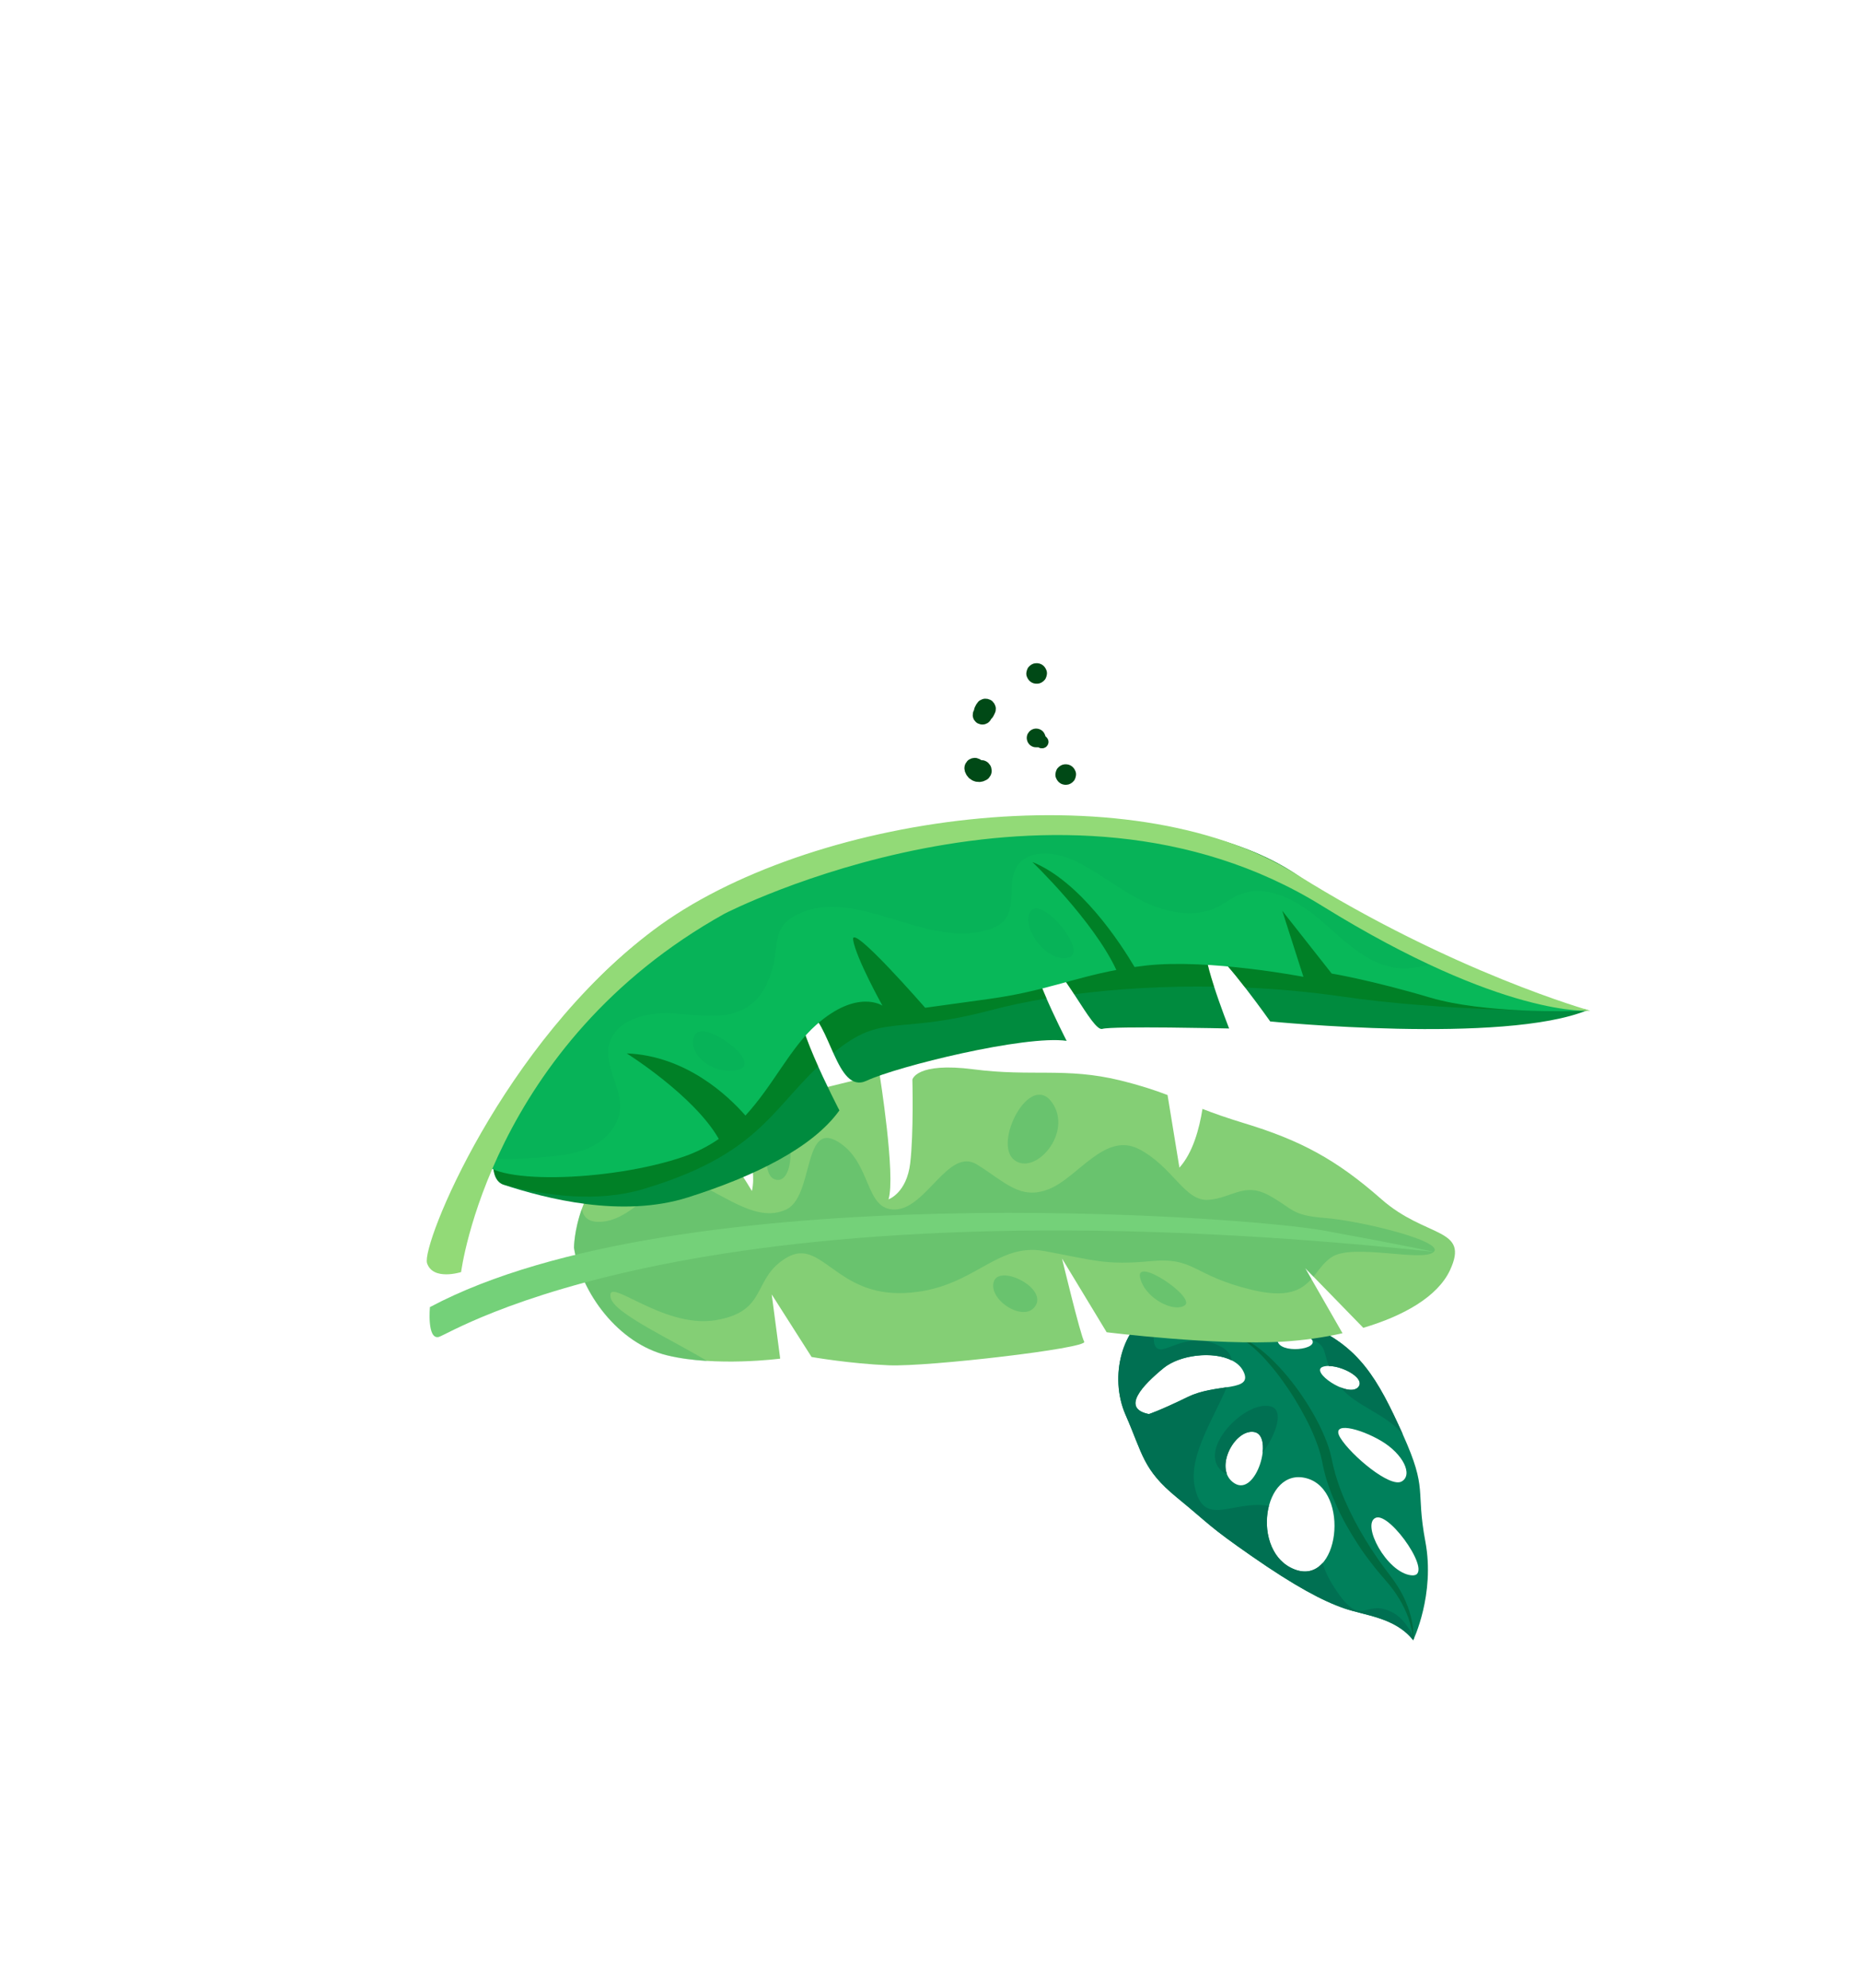 <svg width="956" height="1021" viewBox="0 0 956 1021" fill="none" xmlns="http://www.w3.org/2000/svg">
<path d="M578.268 726.753C587.128 746.891 586.998 754.668 604.529 769.049C622.06 783.431 620.435 783.522 642.901 799.153C665.366 814.785 679.513 822.244 690.458 826.03C701.404 829.816 716.71 830.716 725.966 842.405C725.966 842.405 737.32 818.904 732.213 791.727C727.091 764.499 733.683 765.675 720.658 736.758C707.65 707.808 698.052 691.294 672.022 680.456C645.993 669.618 642.73 688.638 634.455 685.945C626.163 683.286 607.305 668.341 592.149 674.597C577.029 680.785 569.407 706.615 578.268 726.753ZM706.731 779.511C714.292 776.375 737.715 810.455 724.971 809.057C712.227 807.659 699.154 782.597 706.731 779.511ZM688.598 738.553C683.116 729.684 698.593 733.529 709.626 740.09C720.694 746.669 726.043 757.429 720.032 760.863C714.039 764.262 694.114 747.439 688.598 738.553ZM671.289 759.248C693.76 765.46 688.11 814.829 665.107 806.038C642.137 797.263 648.784 753.018 671.289 759.248ZM679.575 701.958C686.48 699.588 702.798 707.709 697.438 712.676C692.061 717.675 672.669 704.328 679.575 701.958ZM656.262 688.443C655.519 681.362 669.321 682.203 673.76 687.756C678.216 693.277 657.006 695.524 656.262 688.443ZM644.36 735.492C654.543 737.388 645.355 768.84 634.177 761.82C622.998 754.8 634.178 733.595 644.36 735.492ZM597.663 702.711C608.415 693.861 632.998 693.159 638.631 704.11C644.264 715.062 625.118 710.241 610.386 717.401C595.638 724.593 590.249 726.261 590.249 726.261C575.738 723.345 586.928 711.527 597.663 702.711Z" fill="#00805B"/>
<path d="M627.654 755.521C614.85 744.584 639.513 719.024 652.7 722.272C659.723 724.014 655.793 736.462 648.631 746.031C649.226 740.799 648.103 736.163 644.378 735.458C635.983 733.896 626.9 748.05 630.268 756.968C629.342 756.699 628.437 756.227 627.654 755.521Z" fill="#007052"/>
<path d="M604.495 769.031C586.964 754.65 587.095 746.873 578.234 726.735C569.373 706.598 577.029 680.785 592.133 674.545C592.729 674.302 593.29 674.125 593.851 673.949C593.092 680.886 591.897 687.597 593.213 690.798C596.527 698.836 608.725 681.487 627.659 691.868C630.709 693.543 632.276 695.852 632.786 698.719C623.196 693.805 606.084 695.716 597.578 702.709C586.827 711.559 575.653 723.344 590.131 726.242C590.131 726.242 595.52 724.574 610.268 717.381C616.884 714.178 624.389 713.357 630.137 712.473C624.013 727.658 610.438 747.485 613.689 763.335C618.158 785.191 633.003 770.289 651.824 773.362C648.679 785.366 652.303 801.154 665.056 806.053C671.105 808.353 675.92 806.642 679.384 802.777C680.524 806.398 682.363 810.64 685.76 815.821C699.971 837.554 700.515 820.314 715.5 828.21C720.177 830.69 723.729 835.653 726.39 841.346C726.091 842.001 725.95 842.354 725.95 842.354C716.727 830.682 701.421 829.782 690.442 825.979C679.497 822.192 665.35 814.733 642.885 799.102C620.435 783.522 622.044 783.379 604.495 769.031Z" fill="#007052"/>
<path d="M725.984 842.371C726.185 840.43 726.049 838.483 725.913 836.536C725.692 834.587 725.369 832.671 724.877 830.752C723.977 826.915 722.535 823.221 720.802 819.674C719.018 816.144 716.875 812.81 714.443 809.624C712.127 806.541 709.777 803.525 707.632 800.361C703.29 794.047 699.307 787.537 695.751 780.781C692.246 774.008 689.082 767.072 686.853 759.898L686.002 757.195L685.286 754.478C685.031 753.577 684.827 752.66 684.622 751.744L684.026 748.96C683.181 744.938 681.875 741.145 680.296 737.466C678.752 733.804 676.968 730.274 675.047 726.842C673.126 723.411 671.035 720.061 668.84 716.828C664.417 710.344 659.446 704.257 653.891 698.719C651.096 695.983 648.129 693.413 644.92 691.144C643.333 690.018 641.642 689.009 639.933 688.033C638.172 687.158 636.359 686.383 634.508 685.845C638.066 687.443 641.173 689.745 644.039 692.262C646.888 694.813 649.565 697.53 652.035 700.48C654.54 703.363 656.891 706.379 659.104 709.494C661.318 712.609 663.463 715.774 665.438 719.02C669.37 725.546 673.028 732.27 675.75 739.317C677.129 742.807 678.337 746.379 679.038 749.942C679.786 753.742 680.682 757.748 681.939 761.473C682.533 763.36 683.262 765.233 683.925 767.07C684.672 768.909 685.385 770.731 686.234 772.537C687.814 776.132 689.598 779.663 691.501 783.128C693.44 786.525 695.462 789.925 697.606 793.174C698.66 794.832 699.783 796.44 700.906 798.049C702.08 799.641 703.221 801.216 704.429 802.742C706.812 805.86 709.332 808.878 711.904 811.796C714.393 814.629 716.659 817.643 718.634 820.889C720.626 824.102 722.276 827.563 723.568 831.136C724.742 834.774 725.727 838.528 725.984 842.371Z" fill="#006A41"/>
<path d="M720.642 736.707C712.177 726.198 697.053 722.494 688.63 712.561C692.124 713.956 695.6 714.403 697.421 712.709C702.111 708.374 690.285 701.614 682.592 701.569C679.616 693.452 681.395 691.267 673.742 687.79C669.817 682.887 658.591 681.684 656.551 686.334C652.109 686.022 648.019 684.871 645.466 680.854C650.613 677.44 658.017 674.605 672.022 680.455C698.069 691.26 707.616 707.79 720.642 736.707Z" fill="#007052"/>
<path d="M659.635 689.007C669.471 688.378 679.759 686.961 689.656 684.743L670.467 651.292L700.323 681.946C720.887 675.866 738.403 666.065 744.821 652.441C755.257 630.21 732.665 636.172 709.636 615.897C686.606 595.622 668.222 585.657 638.795 576.757C630.147 574.126 623.49 571.765 617.711 569.52C616.083 579.842 612.731 592.08 605.873 599.676L599.77 562.386C593.082 559.839 585.699 557.398 575.342 554.856C547.621 548.082 529.815 553.042 500.184 549.195C470.553 545.348 468.692 554.482 468.692 554.482C468.692 554.482 469.397 581.923 467.582 597.349C465.766 612.775 456.428 615.967 456.428 615.967C460.2 603.905 451.844 551.713 451.844 551.713L417.255 560.161C404.578 562.806 389.967 564.826 374.038 568.803C381.261 580.711 389.291 597.943 386.253 611.708C386.253 611.708 372.142 587.001 356.396 574.019C347.416 577.098 338.151 580.967 328.628 586.151C294.819 604.471 294.884 640.831 294.884 640.831C298.452 663.923 317.647 690.001 342.759 696.055C367.821 702.125 400.785 697.775 400.785 697.775L396.436 664.811L416.916 696.931C416.916 696.931 436.441 700.371 456.686 701.202C476.897 702.015 558.924 692.454 556.968 689.089C555.012 685.725 545.562 646.35 545.562 646.35L568.498 684.227C568.347 684.191 624.964 691.231 659.635 689.007Z" fill="#84CF75"/>
<path opacity="0.41" d="M684.142 645.586C695.188 638.382 731.038 648.455 736.56 642.933C742.081 637.412 698.678 626.941 680.809 625.558C662.941 624.175 664.586 620.855 651.834 613.91C639.082 606.965 632.869 615.366 620.696 616.227C608.54 617.054 602.649 599.317 585.148 590.195C567.68 581.091 553.891 604.601 539.026 610.625C524.162 616.649 516.409 607.066 501.865 598.078C487.32 589.09 476.002 620.54 459.977 621.184C443.951 621.827 448.109 596.836 430.226 586.236C412.344 575.636 418.113 614.713 403.747 621.253C389.381 627.792 374.471 615.416 356.936 607.258C339.402 599.099 327.82 627.129 307.909 627.538C302.141 627.644 299.599 624.912 298.872 620.909C294.845 632.07 294.831 640.931 294.831 640.931C298.4 664.024 317.595 690.102 342.707 696.155C349.259 697.737 356.347 698.617 363.256 699.021C346.468 688.693 315.571 674.679 313.729 666.598C310.959 654.325 340.079 682.464 367.448 678.054C394.834 673.611 386.003 656.687 403.99 645.98C421.995 635.24 429.161 665.665 464.65 664.081C500.105 662.479 511.072 637.838 536.511 642.528C561.951 647.217 568.128 649.925 591.029 647.706C613.93 645.487 612.466 655.085 643.12 662.449C661.377 666.849 668.552 662.573 673.687 656.893L670.516 651.36L674.739 655.693C677.658 652.055 680.141 648.191 684.142 645.586Z" fill="#42B164"/>
<path d="M736.526 642.916C736.526 642.916 722.054 639.679 680.328 632.044C638.636 624.426 348.343 603.376 220.843 671.31C220.843 671.31 219.295 687.941 225.286 686.672C231.31 685.42 357.079 602.813 736.526 642.916Z" fill="#74D179"/>
<path opacity="0.41" d="M540.3 566.053C551.622 581.633 531.572 604.395 520.846 595.607C510.171 586.803 528.962 550.423 540.3 566.053Z" fill="#42B164"/>
<path opacity="0.41" d="M608.692 670.343C603.162 674.41 588.035 666.867 585.646 656.071C583.324 645.311 614.223 666.275 608.692 670.343Z" fill="#42B164"/>
<path opacity="0.41" d="M532.12 670.34C526.787 679.754 507.974 668.158 510.419 658.56C512.828 649.029 537.42 660.908 532.12 670.34Z" fill="#42B164"/>
<path opacity="0.41" d="M402.47 578.548C408.741 587.786 406.71 608.941 397.854 605.646C388.997 602.352 396.199 569.311 402.47 578.548Z" fill="#42B164"/>
<path opacity="0.41" d="M375.116 491.64C369.05 482.254 348.797 475.876 348.384 485.339C347.938 494.785 381.147 501.009 375.116 491.64Z" fill="#42B164"/>
<path d="M509.094 369.396C509.389 368.911 509.669 368.374 509.964 367.889C508.545 368.812 507.144 369.701 505.725 370.625C505.776 370.609 505.809 370.626 505.86 370.61C507.721 370.557 509.483 369.386 510.321 367.776C510.758 366.938 511.178 366.134 511.447 365.208C511.472 364.752 511.53 364.313 511.554 363.857C511.532 363.163 511.357 362.518 511.029 361.92C510.884 361.461 510.654 361.085 510.304 360.775C509.891 360.176 509.358 359.728 508.703 359.429C508.266 359.286 507.813 359.093 507.375 358.95C506.919 358.926 506.48 358.867 506.024 358.843C505.33 358.865 504.685 359.04 504.088 359.368C503.441 359.628 502.877 359.974 502.411 360.541C502.221 360.741 502.065 360.958 501.943 361.192C501.771 361.359 501.615 361.576 501.493 361.811C501.458 361.878 501.44 361.911 501.406 361.978C501.353 362.079 501.301 362.179 501.231 362.313C501.126 362.515 501.004 362.749 500.899 362.95C500.042 364.593 500.091 366.708 501.131 368.231C501.147 368.282 501.181 368.299 501.197 368.35C501.141 366.658 501.067 365 501.011 363.308C500.783 363.828 500.503 364.364 500.274 364.885C499.926 365.471 499.763 366.111 499.752 366.787C499.64 367.411 499.697 368.037 499.923 368.667C500.098 369.312 500.411 369.859 500.86 370.306C501.256 370.854 501.756 371.285 502.377 371.566C502.815 371.709 503.201 371.867 503.638 372.01C504.481 372.193 505.361 372.14 506.177 371.884C506.569 371.704 506.961 371.525 507.353 371.345C508.089 370.834 508.674 370.201 509.094 369.396Z" fill="#004916"/>
<path d="M537.502 378.532C537.018 378.152 536.483 377.788 535.999 377.408C536.336 378.479 536.689 379.601 537.027 380.672C537.187 380.201 537.28 379.696 537.221 379.153C537.16 378.78 537.098 378.407 537.037 378.034C537.021 377.983 536.971 377.915 536.973 377.83C536.795 377.354 536.617 376.877 536.337 376.433C535.482 374.964 533.704 374.122 532.045 374.196C531.216 374.233 530.434 374.507 529.699 374.934C529.135 375.28 528.706 375.696 528.375 376.248C527.944 376.748 527.68 377.336 527.551 377.993C527.368 378.835 527.422 379.631 527.679 380.447C527.936 381.263 528.38 381.964 528.98 382.532C529.646 383.135 530.383 383.52 531.259 383.721C531.783 383.78 532.306 383.84 532.831 383.815C532.882 383.799 532.966 383.8 533 383.817C533.389 383.807 533.762 383.746 534.136 383.6C534.646 383.439 535.107 383.21 535.502 382.862C534.368 382.91 533.2 382.941 532.067 382.99C532.619 383.321 533.138 383.634 533.69 383.964C534.093 384.174 534.53 384.317 534.97 384.29C535.409 384.348 535.849 384.322 536.257 384.194C536.53 384.08 536.769 383.948 537.041 383.835C537.45 383.622 537.743 383.305 537.986 382.92C538.193 382.687 538.333 382.419 538.406 382.116C538.582 381.696 538.674 381.275 538.614 380.817C538.551 380.529 538.522 380.258 538.459 379.969C538.231 379.424 537.918 378.962 537.502 378.532Z" fill="#004916"/>
<path d="M501.097 391.364C501.011 391.447 500.892 391.513 500.79 391.545C501.199 391.332 501.625 391.17 502.034 390.957C501.881 391.005 501.762 391.071 501.575 391.102C502.033 391.042 502.474 390.931 502.932 390.871C502.745 390.901 502.576 390.899 502.407 390.896C502.863 390.92 503.353 390.962 503.792 391.021C503.589 391 503.404 390.946 503.219 390.893C503.69 391.053 504.11 391.229 504.58 391.389C504.362 391.318 504.194 391.23 504.01 391.092C504.411 391.386 504.796 391.629 505.197 391.924C504.261 391.265 503.763 390.749 502.582 390.561C502.548 390.543 502.497 390.559 502.43 390.524C503.269 390.961 504.107 391.398 504.945 391.835C504.862 391.749 504.812 391.68 504.729 391.594C505.011 391.954 505.309 392.281 505.624 392.658C505.525 392.521 505.426 392.384 505.344 392.213C505.524 392.605 505.719 393.048 505.899 393.44C505.833 393.321 505.818 393.185 505.786 393.083C505.864 393.507 505.957 393.983 506.035 394.407C505.941 393.932 505.916 393.407 505.772 392.948C505.581 392.251 505.235 391.687 504.77 391.189C504.357 390.59 503.823 390.142 503.169 389.843C502.732 389.701 502.278 389.507 501.841 389.364C501.168 389.184 500.474 389.206 499.795 389.364C499.321 389.373 498.896 389.535 498.52 389.765C497.873 390.025 497.309 390.37 496.843 390.937C496.566 391.305 496.305 391.723 496.029 392.091C495.592 392.929 495.374 393.838 495.425 394.803C495.407 394.837 495.441 394.854 495.424 394.888C495.469 395.21 495.592 395.956 495.688 396.262C495.704 396.313 495.72 396.364 495.736 396.415C495.752 396.466 495.802 396.534 495.818 396.585C496.013 397.028 496.225 397.522 496.438 397.932C496.503 398.051 496.553 398.12 496.636 398.206C496.951 398.583 497.282 399.011 497.597 399.389C497.647 399.457 497.68 399.475 497.73 399.543C497.235 398.774 496.774 398.022 496.28 397.253C496.314 397.27 496.296 397.304 496.33 397.321L496.346 397.372C496.559 397.782 496.721 398.207 496.933 398.616C497.215 398.976 497.53 399.354 497.829 399.68C497.829 399.68 497.862 399.697 497.896 399.715L497.929 399.732C498.33 400.027 498.731 400.321 499.15 400.582C499.25 400.634 499.367 400.737 499.467 400.79C500.004 401.069 500.593 401.248 501.148 401.41C501.266 401.429 501.4 401.499 501.536 401.484C501.805 401.539 502.143 401.545 502.397 401.549C502.684 401.571 503.005 401.61 503.258 401.615C503.343 401.616 503.394 401.6 503.445 401.584C503.936 401.541 504.462 401.432 504.955 401.305C505.09 401.29 505.21 401.225 505.312 401.193C505.755 400.997 506.249 400.786 506.709 400.557C506.778 400.507 506.829 400.491 506.897 400.441C507.563 400.064 508.028 399.581 508.411 398.928C508.877 398.361 509.175 397.706 509.306 396.964C509.504 396.258 509.482 395.564 509.291 394.867C509.235 394.156 508.975 393.509 508.596 392.928C508.315 392.568 508 392.191 507.718 391.831C506.969 391.142 506.131 390.705 505.137 390.485C504.681 390.461 504.191 390.418 503.735 390.394C502.767 390.614 501.866 390.87 501.097 391.364Z" fill="#004916"/>
<path d="M530.075 350.572C531.282 351.201 532.802 351.311 534.111 350.928C535.335 350.542 536.637 349.516 537.216 348.325C537.778 347.083 538.073 345.617 537.571 344.289C537.103 342.979 536.242 341.849 534.968 341.184C533.761 340.555 532.241 340.445 530.932 340.829C529.708 341.214 528.406 342.241 527.828 343.432C527.266 344.674 526.971 346.14 527.472 347.468C527.974 348.795 528.801 349.908 530.075 350.572Z" fill="#004916"/>
<path d="M545.013 402.486C546.22 403.115 547.741 403.226 549.049 402.842C550.273 402.456 551.576 401.43 552.154 400.239C552.716 398.997 553.011 397.531 552.509 396.203C552.041 394.893 551.181 393.763 549.906 393.099C548.699 392.469 547.179 392.359 545.871 392.743C544.647 393.128 543.344 394.155 542.766 395.346C542.204 396.588 541.909 398.054 542.411 399.382C542.913 400.709 543.773 401.84 545.013 402.486Z" fill="#004916"/>
<path d="M815.712 518.719C815.712 518.719 736.728 506.246 673.319 454.566C609.877 402.867 454.984 416.361 367.805 458.795C280.643 501.195 237.204 601.473 258.782 608.499C280.36 615.525 319.371 625.752 353.442 614.945C387.513 604.137 417.438 589.505 431.205 570.289C431.205 570.289 402.162 514.434 414.342 519.205C426.522 523.976 429.562 562.398 445.159 555.05C460.79 547.72 526.541 531.51 547.933 534.558C547.933 534.558 521.779 483.876 533.987 489.984C546.229 496.108 561.014 529.993 566.266 528.424C571.518 526.855 631.393 528.217 631.393 528.217C631.393 528.217 613.408 482.475 621.611 487.433C629.814 492.39 652.508 524.598 652.508 524.598C652.508 524.598 772.644 536.563 815.712 518.719Z" fill="#008B3E"/>
<path opacity="0.39" d="M258.127 608.2C238.153 599.324 281.531 500.719 367.822 458.761C454.984 416.36 609.928 402.851 673.337 454.532C736.779 506.23 815.729 518.685 815.729 518.685C815.406 518.815 815.049 518.928 814.708 519.091C802.614 519.226 742.069 519.476 689.082 511.769C673.191 509.456 656.509 507.924 639.627 507.183C633.057 498.685 625.613 489.817 621.629 487.399C617.443 484.876 620.121 495.609 623.705 506.729C599.241 506.385 574.732 507.681 551.869 510.645C546.198 501.975 539.824 492.855 534.038 489.967C527.448 486.66 532.011 499.91 537.628 512.773C527.505 514.446 517.78 516.497 508.675 518.915C459.314 531.9 453.701 519.766 428.082 540.777C424.024 531.713 420.255 521.52 414.375 519.222C407.571 516.571 413.657 532.79 420.306 547.682C395.92 570.828 388.148 593.51 330.26 610.749C307.249 617.515 281.425 614.544 258.127 608.2Z" fill="#007000"/>
<path d="M815.028 519.13C816.196 519.099 816.856 519.06 816.856 519.06C816.347 519.136 815.705 519.142 815.028 519.13Z" fill="#08B859"/>
<path d="M406.515 448.657C510.291 413.807 612.592 412.383 673.319 454.565C731.84 495.256 796.987 518.979 815.062 519.148C805.688 519.464 761.957 520.419 734.698 512.351C704.039 503.278 684.088 500 684.088 500L658.69 467.746L669.567 501.683C669.567 501.683 621.173 492.363 589.001 495.847C586.866 496.098 584.815 496.351 582.832 496.639C575.531 484.307 554.925 452.675 530.318 442.707C530.318 442.707 561.706 472.795 573.472 498.156C550.959 502.411 535.795 509.174 508.437 512.992C475.265 517.575 475.265 517.575 475.265 517.575C475.265 517.575 436.809 473.4 438.259 482.725C439.708 492.05 453.316 516.495 453.316 516.495C453.316 516.495 440.426 507.688 419.329 526.324C405.802 538.289 397.313 557.357 382.931 572.927C373.921 562.645 352.331 542.226 321.929 541.004C321.929 541.004 356.504 562.606 369.251 584.94C364.067 588.505 358.231 591.603 351.41 593.975C313.393 607.117 248.831 608.94 247.147 594.419C245.481 579.865 302.705 483.489 406.515 448.657Z" fill="#08B859"/>
<g opacity="0.15">
<path d="M247.165 594.385C245.481 579.865 302.756 483.472 406.515 448.657C510.291 413.807 612.592 412.383 673.319 454.565C696.32 470.561 720.362 483.902 742.155 494.28C734.819 495.104 727.505 497.602 720.069 497.307C704.081 496.734 691.56 484.111 679.511 473.525C667.496 462.957 650.935 453.259 636.249 459.674C632.4 461.335 629.091 464.002 625.305 465.866C613.369 471.753 598.809 468.684 586.903 462.734C574.996 456.784 564.572 448.153 552.613 442.304C542.466 437.313 527.696 435.712 522.051 445.561C517.382 453.701 522.073 465.397 516 472.55C513.912 475.001 510.895 476.455 507.834 477.418C475.768 487.651 439.558 454.708 409.424 469.743C406.371 471.264 403.513 473.313 401.689 476.157C399.259 479.921 398.943 484.617 398.378 489.055C397.015 499.686 393.225 510.885 384.347 516.874C373.315 524.298 358.738 521.263 345.494 520.414C332.25 519.566 315.759 523.804 312.835 536.776C310.315 547.827 319.501 558.669 318.45 569.931C317.649 578.339 311.172 585.366 303.551 589.026C295.964 592.704 287.341 593.624 278.925 594.311C268.544 595.168 257.63 595.576 247.162 594.554C247.181 594.436 247.147 594.419 247.165 594.385Z" fill="#009551"/>
</g>
<path d="M816.889 519.077C816.889 519.077 746.432 499.408 665.771 448.926C579.52 394.933 414.31 418.568 335.729 477.635C257.954 536.056 216.303 639.61 219.379 648.76C222.437 657.943 236.873 653.316 236.873 653.316C236.873 653.316 251.625 536.338 372.263 469.219C372.263 469.219 543.31 381.133 679.177 465.25C772.65 523.136 816.889 519.077 816.889 519.077Z" fill="#92DA77"/>
<path opacity="0.15" d="M529.815 467.557C523.682 474.252 536.423 493.981 548.209 491.981C560.013 489.948 535.966 460.829 529.815 467.557Z" fill="#009551"/>
<path opacity="0.15" d="M356.924 531.615C352.348 540.231 365.298 552.523 379.014 549.439C392.73 546.355 361.499 523 356.924 531.615Z" fill="#009551"/>
</svg>
